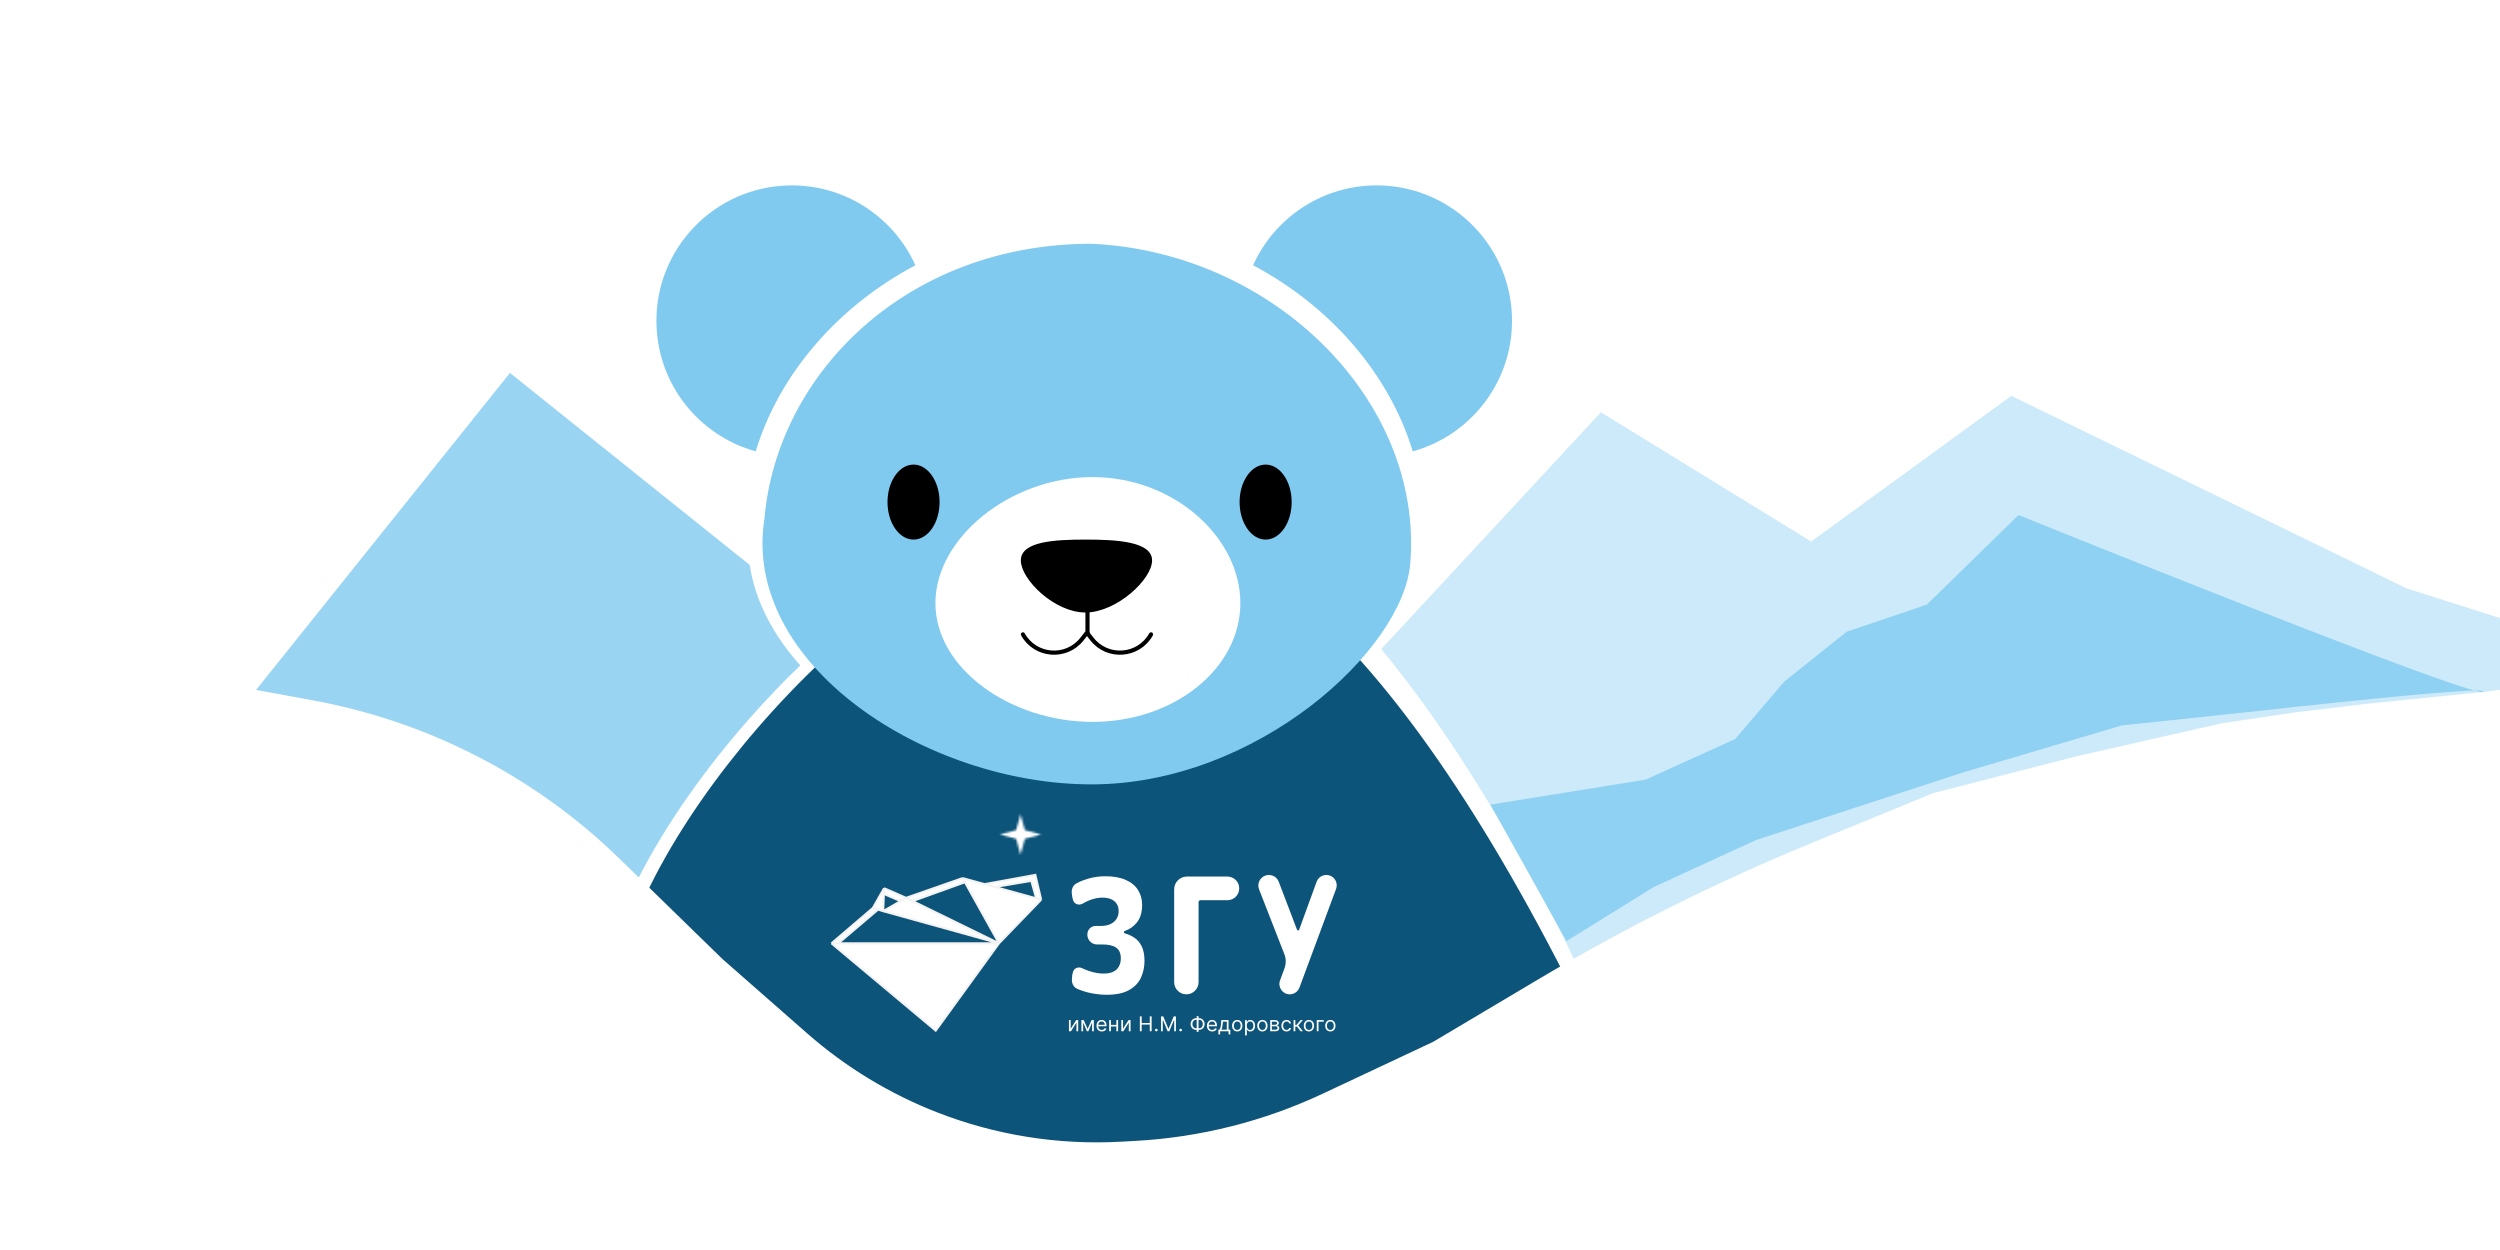 <svg width="1200" height="600" viewBox="0 0 1200 600" fill="none" xmlns="http://www.w3.org/2000/svg">
<rect x="0" y="0" width="1200" height="600" fill="#808080" stroke="none"/>
<g clip-path="url(#clip0_55_960)">
<rect width="1200" height="600" fill="white"/>
<path d="M1155.35 282.5L1344.35 342.5L907.258 818.203L723.031 652.022C773.613 608.595 798.314 541.709 747.458 444C717.048 385.573 688.887 342.781 663.001 311.551L768.428 197.9L869.349 259.937L965.412 190L1155.35 282.5Z" fill="#80CAF0" fill-opacity="0.4"/>
<path d="M359.862 271.171C362.537 288.745 371.297 305.094 384.136 319.394C339.029 362.891 302.23 417.596 291.37 460C288.86 468.71 286.728 477.157 284.952 485.348L111 346.035L244.773 179L359.862 271.171Z" fill="#80CAF0" fill-opacity="0.8"/>
<path d="M747.37 461C855.37 668.5 622.624 737 524.87 737C427.115 737 232.37 690 298.37 461C319.37 379 437.37 251 524.87 247C575.37 247 649.779 273.5 747.37 461Z" fill="#0D547A"/>
<path d="M676.929 270.5C673.497 312 603.182 376.5 523.929 376.5C444.676 376.5 355.929 319 366.929 249C372.929 179.5 434.929 117 523.929 117C611.429 121 683.38 192.5 676.929 270.5Z" fill="#80CAF0"/>
<path d="M595.368 289.5C595.368 320.98 563.581 346.5 524.368 346.5C485.156 346.5 449 320.98 449 289.5C449 258.02 485.156 229 524.368 229C563.581 229 595.368 258.02 595.368 289.5Z" fill="white"/>
<path d="M521 259.5C528.459 259.5 536.408 259.724 542.483 261.071C545.523 261.745 548.046 262.691 549.799 263.994C551.532 265.283 552.5 266.909 552.5 269C552.5 271.137 551.491 273.74 549.68 276.475C547.876 279.198 545.309 282.003 542.271 284.533C536.185 289.603 528.295 293.5 521 293.5C513.708 293.5 506.071 289.606 500.236 284.54C497.325 282.012 494.881 279.208 493.17 276.484C491.453 273.751 490.5 271.144 490.5 269C490.5 266.896 491.418 265.27 493.056 263.986C494.713 262.687 497.108 261.744 500.021 261.07C505.844 259.724 513.54 259.5 521 259.5Z" fill="#010000" stroke="#010000"/>
<path d="M607.5 223.5C610.742 223.5 613.729 225.392 615.928 228.558C618.125 231.721 619.5 236.119 619.5 241C619.5 245.881 618.125 250.279 615.928 253.442C613.729 256.608 610.742 258.5 607.5 258.5C604.258 258.5 601.271 256.608 599.072 253.442C596.875 250.279 595.5 245.881 595.5 241C595.5 236.119 596.875 231.721 599.072 228.558C601.271 225.392 604.258 223.5 607.5 223.5Z" fill="#010000" stroke="#010000"/>
<path d="M438.5 223.5C441.742 223.5 444.729 225.392 446.928 228.558C449.125 231.721 450.5 236.119 450.5 241C450.5 245.881 449.125 250.279 446.928 253.442C444.729 256.608 441.742 258.5 438.5 258.5C435.258 258.5 432.271 256.608 430.072 253.442C427.875 250.279 426.5 245.881 426.5 241C426.5 236.119 427.875 231.721 430.072 228.558C432.271 225.392 435.258 223.5 438.5 223.5Z" fill="#010000" stroke="#010000"/>
<path d="M522 294V304" stroke="#010000" stroke-width="2" stroke-linecap="round" stroke-linejoin="round"/>
<path d="M491 304.5V304.5C496.933 315.179 511.835 316.35 519.363 306.73L521.5 304" stroke="#010000" stroke-width="2" stroke-linecap="round" stroke-linejoin="round"/>
<path d="M552.5 304.5V304.5C546.567 315.179 531.665 316.35 524.137 306.73L522 304" stroke="#010000" stroke-width="2" stroke-linecap="round" stroke-linejoin="round"/>
<path d="M661.861 89C697.754 89.601 726.365 119.186 725.764 155.079C725.27 184.588 705.186 209.172 678.112 216.651C666.849 179.484 638.591 146.99 601.474 127.333C611.812 104.366 635.08 88.552 661.861 89Z" fill="#80CAF0"/>
<path d="M378.991 89C343.097 89.601 314.487 119.186 315.088 155.079C315.582 184.588 335.666 209.172 362.74 216.651C374.003 179.484 402.26 146.99 439.378 127.333C429.04 104.366 405.772 88.552 378.991 89Z" fill="#80CAF0"/>
<path d="M715.39 386.222L789.891 374.222L832.891 354.722L856.391 327.222L886.391 303.222L924.891 290.222L968.89 247.222C968.89 247.222 1187.39 335.582 1191.89 332.082C1196.39 328.582 1084.39 341.222 1084.39 341.222L1018.39 348.222L942.39 370.722L842.89 403.222L793.89 425.722L751.89 451.722L715.39 386.222Z" fill="#80CAF0" fill-opacity="0.8"/>
<path d="M150.415 336.217L-3.554 307.905C-3.662 307.885 -3.772 307.875 -3.882 307.875C-4.888 307.875 -5.703 308.69 -5.703 309.696L-5.62 604.134C-5.62 604.544 -5.288 604.877 -4.878 604.88L1207.39 605.223C1207.6 605.224 1207.76 605.059 1207.77 604.854L1208.2 331.286C1208.2 330.72 1207.7 330.28 1207.14 330.344L1198.85 331.284L1190.02 332.344L1137.01 337.703L1101.67 341.943L1066.34 347.183L997.184 362.913L928.032 380.643L869.54 404.643C824.164 423.26 780.22 445.191 738.063 470.257L687.915 500.075L634.995 524.932C606.711 538.218 576.131 545.927 544.929 547.637L537.892 548.023C507.887 549.668 477.877 544.872 449.879 533.958C427.031 525.052 405.914 512.224 387.48 496.052L346.929 460.476L297.362 412.182C277.469 392.801 254.844 376.439 230.206 363.62C205.12 350.567 178.227 341.331 150.415 336.217Z" fill="white"/>
<path d="M513.934 493.783L516.564 489.647H517.531V494.995H516.692V490.858L514.076 494.995H513.095V489.647H513.934V493.783Z" fill="white"/>
<path d="M522.054 493.88L523.959 489.647H524.756L522.395 494.995H521.713L519.395 489.647H520.177L522.054 493.88ZM519.907 489.647V494.995H519.068V489.647H519.907ZM524.201 494.995V489.647H525.04V494.995H524.201Z" fill="white"/>
<path d="M528.865 495.106C528.339 495.106 527.885 494.992 527.504 494.765C527.125 494.535 526.832 494.215 526.626 493.804C526.422 493.391 526.32 492.91 526.32 492.363C526.32 491.815 526.422 491.332 526.626 490.914C526.832 490.494 527.119 490.167 527.486 489.932C527.856 489.696 528.287 489.577 528.78 489.577C529.064 489.577 529.345 489.624 529.622 489.717C529.9 489.809 530.152 489.96 530.38 490.169C530.607 490.376 530.788 490.65 530.924 490.991C531.059 491.332 531.126 491.752 531.126 492.251V492.599H526.917V491.889H530.273C530.273 491.587 530.211 491.318 530.088 491.081C529.967 490.845 529.794 490.658 529.569 490.521C529.346 490.384 529.083 490.315 528.78 490.315C528.446 490.315 528.157 490.397 527.913 490.559C527.671 490.719 527.485 490.928 527.354 491.186C527.224 491.443 527.159 491.72 527.159 492.014V492.488C527.159 492.892 527.23 493.234 527.372 493.515C527.517 493.793 527.717 494.006 527.973 494.152C528.229 494.296 528.526 494.368 528.865 494.368C529.086 494.368 529.285 494.338 529.463 494.277C529.643 494.215 529.798 494.122 529.928 493.999C530.059 493.873 530.159 493.718 530.23 493.532L531.041 493.755C530.956 494.024 530.812 494.261 530.611 494.465C530.409 494.667 530.16 494.825 529.864 494.939C529.568 495.05 529.235 495.106 528.865 495.106Z" fill="white"/>
<path d="M536.057 491.945V492.711H533.042V491.945H536.057ZM533.241 489.647V494.995H532.402V489.647H533.241ZM536.697 489.647V494.995H535.858V489.647H536.697Z" fill="white"/>
<path d="M539.068 493.783L541.699 489.647H542.666V494.995H541.827V490.858L539.21 494.995H538.229V489.647H539.068V493.783Z" fill="white"/>
<path d="M547.131 494.995V487.864H548.013V491.04H551.895V487.864H552.777V494.995H551.895V491.805H548.013V494.995H547.131Z" fill="white"/>
<path d="M555.039 495.05C554.864 495.05 554.713 494.989 554.588 494.866C554.462 494.743 554.399 494.595 554.399 494.424C554.399 494.252 554.462 494.104 554.588 493.981C554.713 493.858 554.864 493.797 555.039 493.797C555.215 493.797 555.365 493.858 555.491 493.981C555.616 494.104 555.679 494.252 555.679 494.424C555.679 494.537 555.65 494.642 555.59 494.737C555.533 494.832 555.456 494.909 555.359 494.967C555.264 495.022 555.158 495.05 555.039 495.05Z" fill="white"/>
<path d="M557.298 487.864H558.351L560.825 493.783H560.91L563.385 487.864H564.437V494.995H563.612V489.577H563.541L561.266 494.995H560.469L558.194 489.577H558.123V494.995H557.298V487.864Z" fill="white"/>
<path d="M566.702 495.05C566.527 495.05 566.376 494.989 566.251 494.866C566.125 494.743 566.062 494.595 566.062 494.424C566.062 494.252 566.125 494.104 566.251 493.981C566.376 493.858 566.527 493.797 566.702 493.797C566.878 493.797 567.028 493.858 567.154 493.981C567.279 494.104 567.342 494.252 567.342 494.424C567.342 494.537 567.312 494.642 567.253 494.737C567.196 494.832 567.119 494.909 567.022 494.967C566.927 495.022 566.821 495.05 566.702 495.05Z" fill="white"/>
<path d="M574.279 488.714H575.431C575.972 488.714 576.452 488.832 576.871 489.069C577.291 489.306 577.62 489.635 577.859 490.058C578.099 490.48 578.218 490.97 578.218 491.527C578.218 492.084 578.099 492.575 577.859 493C577.62 493.424 577.291 493.756 576.871 493.995C576.452 494.234 575.972 494.354 575.431 494.354H574.279C573.739 494.354 573.259 494.236 572.84 493.999C572.42 493.762 572.091 493.432 571.851 493.01C571.612 492.588 571.492 492.098 571.492 491.541C571.492 490.984 571.612 490.493 571.851 490.068C572.091 489.643 572.42 489.312 572.84 489.072C573.259 488.833 573.739 488.714 574.279 488.714ZM574.279 489.48C573.867 489.48 573.519 489.565 573.234 489.734C572.952 489.903 572.738 490.142 572.591 490.451C572.446 490.76 572.374 491.123 572.374 491.541C572.374 491.954 572.446 492.314 572.591 492.62C572.738 492.927 572.952 493.164 573.234 493.334C573.519 493.503 573.867 493.588 574.279 493.588H575.431C575.844 493.588 576.191 493.503 576.473 493.334C576.757 493.164 576.972 492.925 577.116 492.617C577.263 492.308 577.337 491.945 577.337 491.527C577.337 491.114 577.263 490.754 577.116 490.448C576.972 490.141 576.757 489.903 576.473 489.734C576.191 489.565 575.844 489.48 575.431 489.48H574.279ZM575.303 487.739V495.287H574.422V487.739H575.303Z" fill="white"/>
<path d="M581.871 495.106C581.345 495.106 580.891 494.992 580.509 494.765C580.13 494.535 579.838 494.215 579.631 493.804C579.428 493.391 579.326 492.91 579.326 492.363C579.326 491.815 579.428 491.332 579.631 490.914C579.838 490.494 580.124 490.167 580.492 489.932C580.861 489.696 581.293 489.577 581.786 489.577C582.07 489.577 582.351 489.624 582.628 489.717C582.906 489.809 583.158 489.96 583.385 490.169C583.613 490.376 583.794 490.65 583.929 490.991C584.064 491.332 584.132 491.752 584.132 492.251V492.599H579.923V491.889H583.279C583.279 491.587 583.217 491.318 583.094 491.081C582.973 490.845 582.8 490.658 582.575 490.521C582.352 490.384 582.089 490.315 581.786 490.315C581.452 490.315 581.162 490.397 580.918 490.559C580.677 490.719 580.491 490.928 580.36 491.186C580.23 491.443 580.165 491.72 580.165 492.014V492.488C580.165 492.892 580.236 493.234 580.378 493.515C580.523 493.793 580.723 494.006 580.979 494.152C581.235 494.296 581.532 494.368 581.871 494.368C582.091 494.368 582.291 494.338 582.468 494.277C582.648 494.215 582.804 494.122 582.934 493.999C583.064 493.873 583.165 493.718 583.236 493.532L584.047 493.755C583.961 494.024 583.818 494.261 583.617 494.465C583.415 494.667 583.166 494.825 582.87 494.939C582.574 495.05 582.241 495.106 581.871 495.106Z" fill="white"/>
<path d="M584.825 496.526V494.229H585.28C585.392 494.115 585.488 493.992 585.568 493.86C585.649 493.727 585.719 493.571 585.778 493.39C585.84 493.206 585.892 492.983 585.934 492.721C585.977 492.457 586.015 492.137 586.048 491.764L586.233 489.647H589.703V494.229H590.542V496.526H589.703V494.995H585.664V496.526H584.825ZM586.233 494.229H588.864V490.413H587.015L586.873 491.764C586.814 492.323 586.74 492.812 586.652 493.229C586.565 493.647 586.425 493.98 586.233 494.229Z" fill="white"/>
<path d="M593.873 495.106C593.38 495.106 592.948 494.991 592.576 494.761C592.206 494.532 591.917 494.21 591.708 493.797C591.502 493.384 591.399 492.901 591.399 492.349C591.399 491.792 591.502 491.305 591.708 490.89C591.917 490.474 592.206 490.152 592.576 489.922C592.948 489.692 593.38 489.577 593.873 489.577C594.366 489.577 594.798 489.692 595.167 489.922C595.539 490.152 595.829 490.474 596.035 490.89C596.243 491.305 596.348 491.792 596.348 492.349C596.348 492.901 596.243 493.384 596.035 493.797C595.829 494.21 595.539 494.532 595.167 494.761C594.798 494.991 594.366 495.106 593.873 495.106ZM593.873 494.368C594.248 494.368 594.556 494.274 594.798 494.086C595.039 493.898 595.218 493.651 595.334 493.344C595.451 493.038 595.509 492.706 595.509 492.349C595.509 491.991 595.451 491.658 595.334 491.349C595.218 491.041 595.039 490.791 594.798 490.601C594.556 490.411 594.248 490.315 593.873 490.315C593.499 490.315 593.191 490.411 592.949 490.601C592.707 490.791 592.528 491.041 592.412 491.349C592.296 491.658 592.238 491.991 592.238 492.349C592.238 492.706 592.296 493.038 592.412 493.344C592.528 493.651 592.707 493.898 592.949 494.086C593.191 494.274 593.499 494.368 593.873 494.368Z" fill="white"/>
<path d="M597.628 497V489.647H598.439V490.496H598.538C598.6 490.404 598.685 490.285 598.794 490.141C598.906 489.995 599.064 489.865 599.271 489.751C599.479 489.635 599.761 489.577 600.117 489.577C600.576 489.577 600.982 489.69 601.332 489.915C601.683 490.14 601.957 490.459 602.154 490.872C602.35 491.286 602.449 491.773 602.449 492.335C602.449 492.901 602.35 493.392 602.154 493.807C601.957 494.22 601.684 494.541 601.336 494.768C600.988 494.993 600.586 495.106 600.131 495.106C599.78 495.106 599.499 495.049 599.288 494.935C599.077 494.819 598.915 494.688 598.801 494.542C598.688 494.393 598.6 494.27 598.538 494.173H598.467V497H597.628ZM598.453 492.321C598.453 492.725 598.513 493.081 598.634 493.39C598.755 493.696 598.932 493.936 599.164 494.11C599.396 494.282 599.681 494.368 600.017 494.368C600.368 494.368 600.661 494.277 600.895 494.096C601.132 493.913 601.31 493.667 601.428 493.358C601.549 493.047 601.61 492.701 601.61 492.321C601.61 491.945 601.551 491.606 601.432 491.304C601.316 491 601.139 490.76 600.902 490.583C600.668 490.405 600.373 490.315 600.017 490.315C599.676 490.315 599.389 490.4 599.157 490.57C598.925 490.737 598.749 490.971 598.631 491.273C598.512 491.572 598.453 491.922 598.453 492.321Z" fill="white"/>
<path d="M605.947 495.106C605.454 495.106 605.021 494.991 604.649 494.761C604.28 494.532 603.99 494.21 603.782 493.797C603.576 493.384 603.473 492.901 603.473 492.349C603.473 491.792 603.576 491.305 603.782 490.89C603.99 490.474 604.28 490.152 604.649 489.922C605.021 489.692 605.454 489.577 605.947 489.577C606.44 489.577 606.871 489.692 607.241 489.922C607.613 490.152 607.902 490.474 608.108 490.89C608.317 491.305 608.421 491.792 608.421 492.349C608.421 492.901 608.317 493.384 608.108 493.797C607.902 494.21 607.613 494.532 607.241 494.761C606.871 494.991 606.44 495.106 605.947 495.106ZM605.947 494.368C606.321 494.368 606.629 494.274 606.871 494.086C607.113 493.898 607.292 493.651 607.408 493.344C607.524 493.038 607.582 492.706 607.582 492.349C607.582 491.991 607.524 491.658 607.408 491.349C607.292 491.041 607.113 490.791 606.871 490.601C606.629 490.411 606.321 490.315 605.947 490.315C605.572 490.315 605.264 490.411 605.022 490.601C604.781 490.791 604.602 491.041 604.486 491.349C604.37 491.658 604.312 491.991 604.312 492.349C604.312 492.706 604.37 493.038 604.486 493.344C604.602 493.651 604.781 493.898 605.022 494.086C605.264 494.274 605.572 494.368 605.947 494.368Z" fill="white"/>
<path d="M609.702 494.995V489.647H611.934C612.522 489.647 612.989 489.777 613.335 490.037C613.681 490.297 613.854 490.64 613.854 491.067C613.854 491.392 613.755 491.644 613.559 491.823C613.362 491.999 613.11 492.119 612.802 492.181C613.003 492.209 613.199 492.279 613.388 492.39C613.58 492.502 613.739 492.655 613.864 492.85C613.99 493.043 614.053 493.279 614.053 493.56C614.053 493.834 613.982 494.079 613.84 494.295C613.697 494.511 613.494 494.681 613.228 494.807C612.963 494.932 612.645 494.995 612.275 494.995H609.702ZM610.498 494.243H612.275C612.565 494.243 612.791 494.175 612.954 494.041C613.118 493.906 613.2 493.723 613.2 493.491C613.2 493.214 613.118 492.997 612.954 492.839C612.791 492.679 612.565 492.599 612.275 492.599H610.498V494.243ZM610.498 491.889H611.934C612.159 491.889 612.352 491.859 612.514 491.798C612.675 491.736 612.798 491.648 612.883 491.534C612.971 491.418 613.015 491.281 613.015 491.123C613.015 490.898 612.919 490.722 612.727 490.594C612.535 490.464 612.271 490.399 611.934 490.399H610.498V491.889Z" fill="white"/>
<path d="M617.541 495.106C617.029 495.106 616.588 494.988 616.219 494.751C615.849 494.514 615.565 494.188 615.366 493.773C615.166 493.357 615.067 492.882 615.067 492.349C615.067 491.805 615.169 491.326 615.373 490.911C615.579 490.493 615.866 490.167 616.233 489.932C616.603 489.696 617.034 489.577 617.527 489.577C617.911 489.577 618.257 489.647 618.565 489.786C618.873 489.925 619.125 490.12 619.322 490.371C619.519 490.622 619.641 490.914 619.688 491.248H618.849C618.785 491.005 618.643 490.789 618.423 490.601C618.205 490.411 617.911 490.315 617.541 490.315C617.214 490.315 616.927 490.399 616.681 490.566C616.437 490.731 616.246 490.964 616.109 491.266C615.973 491.565 615.906 491.917 615.906 492.321C615.906 492.734 615.972 493.094 616.105 493.4C616.24 493.706 616.43 493.944 616.674 494.114C616.92 494.283 617.209 494.368 617.541 494.368C617.759 494.368 617.957 494.331 618.135 494.256C618.313 494.182 618.463 494.075 618.586 493.936C618.71 493.797 618.797 493.63 618.849 493.435H619.688C619.641 493.75 619.524 494.035 619.336 494.288C619.152 494.538 618.906 494.738 618.601 494.887C618.297 495.033 617.944 495.106 617.541 495.106Z" fill="white"/>
<path d="M620.915 494.995V489.647H621.754V491.973H622.308L624.271 489.647H625.351L623.147 492.223L625.38 494.995H624.299L622.507 492.739H621.754V494.995H620.915Z" fill="white"/>
<path d="M628.285 495.106C627.792 495.106 627.36 494.991 626.988 494.761C626.618 494.532 626.329 494.21 626.12 493.797C625.914 493.384 625.811 492.901 625.811 492.349C625.811 491.792 625.914 491.305 626.12 490.89C626.329 490.474 626.618 490.152 626.988 489.922C627.36 489.692 627.792 489.577 628.285 489.577C628.778 489.577 629.209 489.692 629.579 489.922C629.951 490.152 630.24 490.474 630.446 490.89C630.655 491.305 630.759 491.792 630.759 492.349C630.759 492.901 630.655 493.384 630.446 493.797C630.24 494.21 629.951 494.532 629.579 494.761C629.209 494.991 628.778 495.106 628.285 495.106ZM628.285 494.368C628.66 494.368 628.968 494.274 629.209 494.086C629.451 493.898 629.63 493.651 629.746 493.344C629.862 493.038 629.92 492.706 629.92 492.349C629.92 491.991 629.862 491.658 629.746 491.349C629.63 491.041 629.451 490.791 629.209 490.601C628.968 490.411 628.66 490.315 628.285 490.315C627.911 490.315 627.603 490.411 627.361 490.601C627.119 490.791 626.94 491.041 626.824 491.349C626.708 491.658 626.65 491.991 626.65 492.349C626.65 492.706 626.708 493.038 626.824 493.344C626.94 493.651 627.119 493.898 627.361 494.086C627.603 494.274 627.911 494.368 628.285 494.368Z" fill="white"/>
<path d="M635.41 489.647V490.413H632.879V494.995H632.04V489.647H635.41Z" fill="white"/>
<path d="M638.569 495.106C638.077 495.106 637.644 494.991 637.272 494.761C636.902 494.532 636.613 494.21 636.405 493.797C636.198 493.384 636.095 492.901 636.095 492.349C636.095 491.792 636.198 491.305 636.405 490.89C636.613 490.474 636.902 490.152 637.272 489.922C637.644 489.692 638.077 489.577 638.569 489.577C639.062 489.577 639.494 489.692 639.863 489.922C640.236 490.152 640.525 490.474 640.731 490.89C640.939 491.305 641.044 491.792 641.044 492.349C641.044 492.901 640.939 493.384 640.731 493.797C640.525 494.21 640.236 494.532 639.863 494.761C639.494 494.991 639.062 495.106 638.569 495.106ZM638.569 494.368C638.944 494.368 639.252 494.274 639.494 494.086C639.735 493.898 639.914 493.651 640.031 493.344C640.147 493.038 640.205 492.706 640.205 492.349C640.205 491.991 640.147 491.658 640.031 491.349C639.914 491.041 639.735 490.791 639.494 490.601C639.252 490.411 638.944 490.315 638.569 490.315C638.195 490.315 637.887 490.411 637.645 490.601C637.403 490.791 637.225 491.041 637.108 491.349C636.992 491.658 636.934 491.991 636.934 492.349C636.934 492.706 636.992 493.038 637.108 493.344C637.225 493.651 637.403 493.898 637.645 494.086C637.887 494.274 638.195 494.368 638.569 494.368Z" fill="white"/>
<mask id="path-17-inside-1_55_960" fill="white">
<path d="M489.849 390.843L491.951 398.487L499.758 400.545L491.951 402.603L489.849 410.247L487.747 402.603L479.941 400.545L487.747 398.487L489.849 390.843Z"/>
</mask>
<path d="M489.849 390.843L493.706 389.782L489.849 375.756L485.992 389.782L489.849 390.843ZM491.951 398.487L488.094 399.547L488.705 401.767L490.931 402.355L491.951 398.487ZM499.758 400.545L500.777 404.413L515.448 400.545L500.777 396.677L499.758 400.545ZM491.951 402.603L490.931 398.735L488.705 399.322L488.094 401.542L491.951 402.603ZM489.849 410.247L485.992 411.308L489.849 425.334L493.706 411.308L489.849 410.247ZM487.747 402.603L491.604 401.542L490.994 399.322L488.767 398.735L487.747 402.603ZM479.941 400.545L478.921 396.677L464.25 400.545L478.921 404.413L479.941 400.545ZM487.747 398.487L488.767 402.355L490.994 401.767L491.604 399.547L487.747 398.487ZM485.467 391.693C484.881 393.823 486.133 396.025 488.263 396.611C490.393 397.196 492.595 395.944 493.181 393.814L485.467 391.693ZM492.13 397.636C492.715 395.506 491.463 393.305 489.333 392.719C487.203 392.133 485.002 393.385 484.416 395.515L492.13 397.636ZM484.776 395.133C482.64 395.697 481.365 397.885 481.928 400.021C482.491 402.157 484.679 403.432 486.815 402.869L484.776 395.133ZM482.912 403.898C485.048 403.335 486.323 401.147 485.76 399.011C485.197 396.874 483.009 395.599 480.873 396.162L482.912 403.898ZM480.873 404.927C483.009 405.49 485.197 404.215 485.76 402.079C486.323 399.943 485.048 397.755 482.912 397.192L480.873 404.927ZM486.815 398.221C484.679 397.657 482.491 398.933 481.928 401.069C481.365 403.205 482.64 405.393 484.776 405.956L486.815 398.221ZM484.416 405.575C485.002 407.705 487.203 408.957 489.333 408.371C491.463 407.785 492.715 405.584 492.13 403.453L484.416 405.575ZM493.181 407.275C492.595 405.145 490.393 403.893 488.263 404.479C486.133 405.065 484.881 407.266 485.467 409.397L493.181 407.275ZM494.232 409.397C494.817 407.266 493.565 405.065 491.435 404.479C489.305 403.893 487.104 405.145 486.518 407.275L494.232 409.397ZM487.569 403.453C486.983 405.584 488.235 407.785 490.365 408.371C492.495 408.957 494.697 407.705 495.282 405.575L487.569 403.453ZM494.922 405.956C497.059 405.393 498.334 403.205 497.771 401.069C497.207 398.933 495.019 397.657 492.883 398.221L494.922 405.956ZM496.786 397.192C494.65 397.755 493.375 399.943 493.938 402.079C494.501 404.215 496.69 405.49 498.826 404.927L496.786 397.192ZM498.826 396.162C496.69 395.599 494.501 396.874 493.938 399.011C493.375 401.147 494.65 403.335 496.786 403.898L498.826 396.162ZM492.883 402.869C495.019 403.432 497.207 402.157 497.771 400.021C498.334 397.885 497.059 395.697 494.922 395.133L492.883 402.869ZM495.282 395.515C494.697 393.385 492.495 392.133 490.365 392.719C488.235 393.305 486.983 395.506 487.569 397.636L495.282 395.515ZM486.518 393.814C487.104 395.944 489.305 397.196 491.435 396.611C493.565 396.025 494.817 393.823 494.232 391.693L486.518 393.814ZM489.849 390.843L485.992 389.782L485.467 391.693L489.324 392.754L493.181 393.814L493.706 391.903L489.849 390.843ZM488.273 396.576L484.416 395.515L483.89 397.426L487.747 398.487L491.604 399.547L492.13 397.636L488.273 396.576ZM487.747 398.487L486.728 394.619L484.776 395.133L485.796 399.001L486.815 402.869L488.767 402.355L487.747 398.487ZM481.892 400.03L480.873 396.162L478.921 396.677L479.941 400.545L480.96 404.413L482.912 403.898L481.892 400.03ZM479.941 400.545L478.921 404.413L480.873 404.927L481.892 401.059L482.912 397.192L480.96 396.677L479.941 400.545ZM485.796 402.088L484.776 405.956L486.728 406.471L487.747 402.603L488.767 398.735L486.815 398.221L485.796 402.088ZM487.747 402.603L483.89 403.663L484.416 405.575L488.273 404.514L492.13 403.453L491.604 401.542L487.747 402.603ZM489.324 408.336L485.467 409.397L485.992 411.308L489.849 410.247L493.706 409.186L493.181 407.275L489.324 408.336ZM489.849 410.247L493.706 411.308L494.232 409.397L490.375 408.336L486.518 407.275L485.992 409.186L489.849 410.247ZM491.426 404.514L495.282 405.575L495.808 403.663L491.951 402.603L488.094 401.542L487.569 403.453L491.426 404.514ZM491.951 402.603L492.971 406.471L494.922 405.956L493.903 402.088L492.883 398.221L490.931 398.735L491.951 402.603ZM497.806 401.059L498.826 404.927L500.777 404.413L499.758 400.545L498.738 396.677L496.786 397.192L497.806 401.059ZM499.758 400.545L500.777 396.677L498.826 396.162L497.806 400.03L496.786 403.898L498.738 404.413L499.758 400.545ZM493.903 399.001L494.922 395.133L492.971 394.619L491.951 398.487L490.931 402.355L492.883 402.869L493.903 399.001ZM491.951 398.487L495.808 397.426L495.282 395.515L491.426 396.576L487.569 397.636L488.094 399.547L491.951 398.487ZM490.375 392.754L494.232 391.693L493.706 389.782L489.849 390.843L485.992 391.903L486.518 393.814L490.375 392.754ZM489.849 390.843L497.563 388.722L489.849 360.669L482.135 388.722L489.849 390.843ZM491.951 398.487L484.237 400.608L485.458 405.048L489.912 406.222L491.951 398.487ZM499.758 400.545L501.797 408.28L531.139 400.545L501.797 392.809L499.758 400.545ZM491.951 402.603L489.912 394.867L485.458 396.041L484.237 400.482L491.951 402.603ZM489.849 410.247L482.135 412.368L489.849 440.42L497.563 412.368L489.849 410.247ZM487.747 402.603L495.461 400.482L494.24 396.041L489.787 394.867L487.747 402.603ZM479.941 400.545L477.901 392.809L448.56 400.545L477.901 408.28L479.941 400.545ZM487.747 398.487L489.787 406.222L494.24 405.048L495.461 400.608L487.747 398.487ZM481.61 390.633C480.439 394.893 482.942 399.296 487.203 400.467C491.463 401.639 495.866 399.135 497.037 394.875L481.61 390.633ZM495.986 398.697C497.158 394.437 494.654 390.033 490.394 388.862C486.134 387.691 481.73 390.194 480.559 394.455L495.986 398.697ZM483.756 391.266C479.484 392.392 476.934 396.768 478.06 401.041C479.186 405.313 483.563 407.863 487.835 406.737L483.756 391.266ZM483.932 407.766C488.204 406.64 490.754 402.263 489.628 397.991C488.502 393.719 484.125 391.168 479.853 392.295L483.932 407.766ZM479.853 408.795C484.125 409.921 488.502 407.371 489.628 403.099C490.754 398.827 488.204 394.45 483.932 393.324L479.853 408.795ZM487.835 394.353C483.563 393.226 479.186 395.777 478.06 400.049C476.934 404.321 479.484 408.698 483.756 409.824L487.835 394.353ZM480.559 406.635C481.73 410.895 486.134 413.399 490.394 412.228C494.654 411.056 497.158 406.653 495.986 402.393L480.559 406.635ZM497.037 406.215C495.866 401.955 491.463 399.451 487.203 400.622C482.942 401.794 480.439 406.197 481.61 410.457L497.037 406.215ZM498.088 410.457C499.26 406.197 496.756 401.794 492.496 400.622C488.236 399.451 483.832 401.955 482.661 406.215L498.088 410.457ZM483.712 402.393C482.54 406.653 485.044 411.056 489.305 412.228C493.565 413.399 497.968 410.895 499.139 406.635L483.712 402.393ZM495.942 409.824C500.214 408.698 502.765 404.321 501.638 400.049C500.512 395.777 496.136 393.226 491.863 394.353L495.942 409.824ZM495.767 393.324C491.494 394.45 488.944 398.827 490.07 403.099C491.197 407.371 495.573 409.921 499.845 408.795L495.767 393.324ZM499.845 392.295C495.573 391.168 491.197 393.719 490.07 397.991C488.944 402.263 491.494 406.64 495.767 407.766L499.845 392.295ZM491.863 406.737C496.136 407.863 500.512 405.313 501.638 401.041C502.765 396.768 500.214 392.392 495.942 391.266L491.863 406.737ZM499.139 394.455C497.968 390.194 493.565 387.691 489.305 388.862C485.044 390.033 482.54 394.437 483.712 398.697L499.139 394.455ZM482.661 394.875C483.832 399.135 488.236 401.639 492.496 400.467C496.756 399.296 499.26 394.893 498.088 390.633L482.661 394.875ZM489.849 390.843L482.135 388.722L481.61 390.633L489.324 392.754L497.037 394.875L497.563 392.964L489.849 390.843ZM488.273 396.576L480.559 394.455L480.034 396.366L487.747 398.487L495.461 400.608L495.986 398.697L488.273 396.576ZM487.747 398.487L485.708 390.751L483.756 391.266L485.796 399.001L487.835 406.737L489.787 406.222L487.747 398.487ZM481.892 400.03L479.853 392.295L477.901 392.809L479.941 400.545L481.98 408.28L483.932 407.766L481.892 400.03ZM479.941 400.545L477.901 408.28L479.853 408.795L481.892 401.059L483.932 393.324L481.98 392.809L479.941 400.545ZM485.796 402.088L483.756 409.824L485.708 410.339L487.747 402.603L489.787 394.867L487.835 394.353L485.796 402.088ZM487.747 402.603L480.034 404.724L480.559 406.635L488.273 404.514L495.986 402.393L495.461 400.482L487.747 402.603ZM489.324 408.336L481.61 410.457L482.135 412.368L489.849 410.247L497.563 408.126L497.037 406.215L489.324 408.336ZM489.849 410.247L497.563 412.368L498.088 410.457L490.375 408.336L482.661 406.215L482.135 408.126L489.849 410.247ZM491.426 404.514L499.139 406.635L499.665 404.724L491.951 402.603L484.237 400.482L483.712 402.393L491.426 404.514ZM491.951 402.603L493.991 410.339L495.942 409.824L493.903 402.088L491.863 394.353L489.912 394.867L491.951 402.603ZM497.806 401.059L499.845 408.795L501.797 408.28L499.758 400.545L497.718 392.809L495.767 393.324L497.806 401.059ZM499.758 400.545L501.797 392.809L499.845 392.295L497.806 400.03L495.767 407.766L497.718 408.28L499.758 400.545ZM493.903 399.001L495.942 391.266L493.991 390.751L491.951 398.487L489.912 406.222L491.863 406.737L493.903 399.001ZM491.951 398.487L499.665 396.366L499.139 394.455L491.426 396.576L483.712 398.697L484.237 400.608L491.951 398.487ZM490.375 392.754L498.088 390.633L497.563 388.722L489.849 390.843L482.135 392.964L482.661 394.875L490.375 392.754Z" fill="white" mask="url(#path-17-inside-1_55_960)"/>
<mask id="path-19-inside-2_55_960" fill="white">
<path d="M489.708 396.387L491.419 399.663L497.776 400.545L491.419 401.427L489.708 404.703L487.996 401.427L481.639 400.545L487.996 399.663L489.708 396.387Z"/>
</mask>
<path d="M489.708 396.387L493.253 394.534L489.708 387.748L486.162 394.534L489.708 396.387ZM491.419 399.663L487.874 401.515L488.828 403.341L490.869 403.625L491.419 399.663ZM497.776 400.545L498.326 404.507V396.583L497.776 400.545ZM491.419 401.427L490.869 397.465L488.828 397.748L487.874 399.574L491.419 401.427ZM489.708 404.703L486.162 406.555L489.708 413.341L493.253 406.555L489.708 404.703ZM487.996 401.427L491.541 399.574L490.587 397.748L488.546 397.465L487.996 401.427ZM481.639 400.545L481.089 396.583L481.089 404.507L481.639 400.545ZM487.996 399.663L488.546 403.625L490.587 403.341L491.541 401.515L487.996 399.663ZM485.734 395.353C484.711 397.311 485.469 399.728 487.427 400.751C489.385 401.774 491.802 401.016 492.825 399.058L485.734 395.353ZM491.969 400.696C492.992 398.738 492.234 396.321 490.276 395.298C488.318 394.275 485.902 395.033 484.879 396.991L491.969 400.696ZM485.857 395.921C483.669 396.225 482.141 398.245 482.445 400.433C482.748 402.621 484.768 404.149 486.957 403.845L485.857 395.921ZM483.778 404.286C485.966 403.983 487.494 401.963 487.19 399.774C486.887 397.586 484.867 396.058 482.679 396.362L483.778 404.286ZM482.679 404.727C484.867 405.031 486.887 403.503 487.19 401.315C487.494 399.127 485.966 397.107 483.778 396.803L482.679 404.727ZM486.957 397.244C484.768 396.941 482.748 398.468 482.445 400.656C482.141 402.845 483.669 404.865 485.857 405.168L486.957 397.244ZM484.879 404.098C485.902 406.056 488.318 406.814 490.276 405.791C492.234 404.768 492.992 402.352 491.969 400.393L484.879 404.098ZM492.825 402.031C491.802 400.073 489.385 399.315 487.427 400.338C485.469 401.361 484.711 403.778 485.734 405.736L492.825 402.031ZM493.681 405.736C494.704 403.778 493.946 401.361 491.988 400.338C490.03 399.315 487.613 400.073 486.59 402.031L493.681 405.736ZM487.446 400.393C486.423 402.352 487.181 404.768 489.139 405.791C491.097 406.814 493.514 406.056 494.536 404.098L487.446 400.393ZM493.558 405.168C495.746 404.865 497.274 402.845 496.97 400.656C496.667 398.468 494.647 396.941 492.459 397.244L493.558 405.168ZM495.637 396.803C493.449 397.107 491.921 399.127 492.225 401.315C492.528 403.503 494.548 405.031 496.736 404.727L495.637 396.803ZM496.736 396.362C494.548 396.058 492.528 397.586 492.225 399.774C491.921 401.963 493.449 403.983 495.637 404.286L496.736 396.362ZM492.459 403.845C494.647 404.149 496.667 402.621 496.97 400.433C497.274 398.245 495.746 396.225 493.558 395.921L492.459 403.845ZM494.536 396.991C493.514 395.033 491.097 394.275 489.139 395.298C487.181 396.321 486.423 398.738 487.446 400.696L494.536 396.991ZM486.59 399.058C487.613 401.016 490.03 401.774 491.988 400.751C493.946 399.728 494.704 397.311 493.681 395.353L486.59 399.058ZM489.708 396.387L486.162 394.534L485.734 395.353L489.28 397.206L492.825 399.058L493.253 398.239L489.708 396.387ZM488.424 398.844L484.879 396.991L484.451 397.81L487.996 399.663L491.541 401.515L491.969 400.696L488.424 398.844ZM487.996 399.663L487.446 395.701L485.857 395.921L486.407 399.883L486.957 403.845L488.546 403.625L487.996 399.663ZM483.228 400.324L482.679 396.362L481.089 396.583L481.639 400.545L482.189 404.507L483.778 404.286L483.228 400.324ZM481.639 400.545L481.089 404.507L482.679 404.727L483.228 400.765L483.778 396.803L482.189 396.583L481.639 400.545ZM486.407 401.206L485.857 405.168L487.446 405.389L487.996 401.427L488.546 397.465L486.957 397.244L486.407 401.206ZM487.996 401.427L484.451 403.279L484.879 404.098L488.424 402.246L491.969 400.393L491.541 399.574L487.996 401.427ZM489.28 403.884L485.734 405.736L486.162 406.555L489.708 404.703L493.253 402.85L492.825 402.031L489.28 403.884ZM489.708 404.703L493.253 406.555L493.681 405.736L490.135 403.884L486.59 402.031L486.162 402.85L489.708 404.703ZM490.991 402.246L494.536 404.098L494.964 403.279L491.419 401.427L487.874 399.574L487.446 400.393L490.991 402.246ZM491.419 401.427L491.969 405.389L493.558 405.168L493.008 401.206L492.459 397.244L490.869 397.465L491.419 401.427ZM496.187 400.765L496.736 404.727L498.326 404.507L497.776 400.545L497.226 396.583L495.637 396.803L496.187 400.765ZM497.776 400.545L498.326 396.583L496.736 396.362L496.187 400.324L495.637 404.286L497.226 404.507L497.776 400.545ZM493.008 399.883L493.558 395.921L491.969 395.701L491.419 399.663L490.869 403.625L492.459 403.845L493.008 399.883ZM491.419 399.663L494.964 397.81L494.536 396.991L490.991 398.844L487.446 400.696L487.874 401.515L491.419 399.663ZM490.135 397.206L493.681 395.353L493.253 394.534L489.708 396.387L486.162 398.239L486.59 399.058L490.135 397.206ZM489.708 396.387L496.798 392.682L489.708 379.11L482.617 392.682L489.708 396.387ZM491.419 399.663L484.328 403.367L486.237 407.02L490.32 407.587L491.419 399.663ZM497.776 400.545L498.875 408.469L498.875 392.621L497.776 400.545ZM491.419 401.427L490.32 393.503L486.237 394.069L484.328 397.722L491.419 401.427ZM489.708 404.703L482.617 408.407L489.708 421.979L496.798 408.407L489.708 404.703ZM487.996 401.427L495.087 397.722L493.178 394.069L489.095 393.503L487.996 401.427ZM481.639 400.545L480.54 392.621L480.54 408.469L481.639 400.545ZM487.996 399.663L489.095 407.587L493.178 407.02L495.087 403.367L487.996 399.663ZM482.189 393.501C480.143 397.417 481.659 402.25 485.575 404.296C489.491 406.342 494.324 404.826 496.37 400.91L482.189 393.501ZM495.514 402.548C497.56 398.632 496.044 393.799 492.128 391.753C488.212 389.707 483.379 391.223 481.333 395.139L495.514 402.548ZM485.307 391.959C480.931 392.566 477.875 396.606 478.483 400.983C479.09 405.359 483.13 408.414 487.506 407.807L485.307 391.959ZM484.328 408.248C488.704 407.641 491.76 403.601 491.152 399.225C490.545 394.848 486.505 391.793 482.129 392.4L484.328 408.248ZM482.129 408.689C486.505 409.297 490.545 406.241 491.152 401.865C491.76 397.488 488.704 393.448 484.328 392.841L482.129 408.689ZM487.506 393.282C483.13 392.675 479.09 395.73 478.483 400.107C477.875 404.483 480.931 408.523 485.307 409.13L487.506 393.282ZM481.333 405.95C483.379 409.866 488.212 411.382 492.128 409.336C496.044 407.29 497.56 402.457 495.514 398.541L481.333 405.95ZM496.37 400.179C494.324 396.263 489.491 394.747 485.575 396.793C481.659 398.839 480.143 403.672 482.189 407.588L496.37 400.179ZM497.226 407.588C499.272 403.672 497.756 398.839 493.84 396.793C489.924 394.747 485.091 396.263 483.045 400.179L497.226 407.588ZM483.901 398.541C481.855 402.457 483.371 407.29 487.287 409.336C491.203 411.382 496.036 409.866 498.082 405.95L483.901 398.541ZM494.108 409.13C498.484 408.523 501.54 404.483 500.932 400.107C500.325 395.73 496.285 392.675 491.909 393.282L494.108 409.13ZM495.087 392.841C490.711 393.448 487.655 397.488 488.263 401.865C488.87 406.241 492.91 409.297 497.286 408.689L495.087 392.841ZM497.286 392.4C492.91 391.793 488.87 394.848 488.263 399.225C487.655 403.601 490.711 407.641 495.087 408.248L497.286 392.4ZM491.909 407.807C496.285 408.414 500.325 405.359 500.932 400.983C501.54 396.606 498.484 392.566 494.108 391.959L491.909 407.807ZM498.082 395.139C496.036 391.223 491.203 389.707 487.287 391.753C483.371 393.799 481.855 398.632 483.901 402.548L498.082 395.139ZM483.045 400.91C485.091 404.826 489.924 406.342 493.84 404.296C497.756 402.25 499.272 397.417 497.226 393.501L483.045 400.91ZM489.708 396.387L482.617 392.682L482.189 393.501L489.28 397.206L496.37 400.91L496.798 400.091L489.708 396.387ZM488.424 398.844L481.333 395.139L480.905 395.958L487.996 399.663L495.087 403.367L495.514 402.548L488.424 398.844ZM487.996 399.663L486.896 391.739L485.307 391.959L486.407 399.883L487.506 407.807L489.095 407.587L487.996 399.663ZM483.228 400.324L482.129 392.4L480.54 392.621L481.639 400.545L482.739 408.469L484.328 408.248L483.228 400.324ZM481.639 400.545L480.54 408.469L482.129 408.689L483.228 400.765L484.328 392.841L482.739 392.621L481.639 400.545ZM486.407 401.206L485.307 409.13L486.896 409.351L487.996 401.427L489.095 393.503L487.506 393.282L486.407 401.206ZM487.996 401.427L480.905 405.131L481.333 405.95L488.424 402.246L495.514 398.541L495.087 397.722L487.996 401.427ZM489.28 403.884L482.189 407.588L482.617 408.407L489.708 404.703L496.798 400.998L496.37 400.179L489.28 403.884ZM489.708 404.703L496.798 408.407L497.226 407.588L490.135 403.884L483.045 400.179L482.617 400.998L489.708 404.703ZM490.991 402.246L498.082 405.95L498.51 405.131L491.419 401.427L484.328 397.722L483.901 398.541L490.991 402.246ZM491.419 401.427L492.519 409.351L494.108 409.13L493.008 401.206L491.909 393.282L490.32 393.503L491.419 401.427ZM496.187 400.765L497.286 408.689L498.875 408.469L497.776 400.545L496.676 392.621L495.087 392.841L496.187 400.765ZM497.776 400.545L498.875 392.621L497.286 392.4L496.187 400.324L495.087 408.248L496.676 408.469L497.776 400.545ZM493.008 399.883L494.108 391.959L492.519 391.739L491.419 399.663L490.32 407.587L491.909 407.807L493.008 399.883ZM491.419 399.663L498.51 395.958L498.082 395.139L490.991 398.844L483.901 402.548L484.328 403.367L491.419 399.663ZM490.135 397.206L497.226 393.501L496.798 392.682L489.708 396.387L482.617 400.091L483.045 400.91L490.135 397.206Z" fill="white" mask="url(#path-19-inside-2_55_960)"/>
<path fill-rule="evenodd" clip-rule="evenodd" d="M399.111 452.802L402.395 452.802L479.51 452.802L449.138 494.697L399.111 452.802Z" fill="white"/>
<path fill-rule="evenodd" clip-rule="evenodd" d="M402.395 452.802L399.111 452.802L418.982 435.824L421.459 436.596L402.395 452.802Z" fill="white"/>
<path fill-rule="evenodd" clip-rule="evenodd" d="M421.459 436.596L418.982 435.824L424.366 426.343L424.26 429.074L423.936 437.367L421.459 436.596Z" fill="white"/>
<path fill-rule="evenodd" clip-rule="evenodd" d="M423.936 437.367L432.269 432.517L434.921 430.973L438.074 432.517L479.51 452.802L423.936 437.367Z" fill="white"/>
<path fill-rule="evenodd" clip-rule="evenodd" d="M462.062 421.491L472.617 424.393L477.571 425.755L497.388 431.203L499.757 431.855L479.51 452.802L463.168 423.476L462.062 421.491Z" fill="white"/>
<path fill-rule="evenodd" clip-rule="evenodd" d="M424.26 429.074L424.366 426.343L434.921 430.973L432.269 432.517L424.26 429.074Z" fill="white"/>
<path fill-rule="evenodd" clip-rule="evenodd" d="M438.074 432.517L434.921 430.973L462.062 421.491L463.168 423.476L438.074 432.517Z" fill="white"/>
<path fill-rule="evenodd" clip-rule="evenodd" d="M477.571 425.755L472.617 424.393L496.957 419.948L499.757 431.855L497.388 431.203L495.018 422.815L477.571 425.755Z" fill="white"/>
<path d="M399.111 452.802L402.395 452.802M399.111 452.802L449.138 494.697L479.51 452.802M399.111 452.802L418.982 435.824M402.395 452.802L479.51 452.802M402.395 452.802L421.459 436.596M479.51 452.802L438.074 432.517M479.51 452.802L423.936 437.367M479.51 452.802L499.757 431.855M479.51 452.802L463.168 423.476M418.982 435.824L421.459 436.596M418.982 435.824L424.366 426.343M421.459 436.596L423.936 437.367M424.366 426.343L424.26 429.074M424.366 426.343L434.921 430.973M424.26 429.074L423.936 437.367M424.26 429.074L432.269 432.517M423.936 437.367L432.269 432.517M432.269 432.517L434.921 430.973M434.921 430.973L438.074 432.517M434.921 430.973L462.062 421.491M438.074 432.517L463.168 423.476M462.062 421.491L472.617 424.393M462.062 421.491L463.168 423.476M472.617 424.393L477.571 425.755M472.617 424.393L496.957 419.948L499.757 431.855M477.571 425.755L497.388 431.203M477.571 425.755L495.018 422.815L497.388 431.203M497.388 431.203L499.757 431.855" stroke="#F3F3F3"/>
<path d="M569.457 477.278C566.222 477.278 563.598 474.655 563.598 471.419V426.881C563.598 423.491 566.347 420.742 569.737 420.742H589.152C592.289 420.742 594.832 423.285 594.832 426.422C594.832 429.559 592.289 432.102 589.152 432.102H576.242C575.731 432.102 575.316 432.517 575.316 433.028V471.419C575.316 474.655 572.693 477.278 569.457 477.278Z" fill="white"/>
<path d="M619.083 477.278C615.634 477.278 613.235 473.848 614.419 470.608L616.583 464.684C617.366 462.54 617.34 460.185 616.511 458.059L604.349 426.881C603.331 424.272 604.625 421.332 607.237 420.321C609.853 419.308 612.795 420.617 613.794 423.239L622.537 446.187C622.544 446.208 622.552 446.228 622.559 446.248C622.76 446.786 623.478 446.745 623.614 446.187L631.972 423.25C632.937 420.602 635.905 419.282 638.518 420.339C641.014 421.349 642.254 424.162 641.317 426.687L623.739 474.04C623.016 475.986 621.159 477.278 619.083 477.278Z" fill="white"/>
<path d="M531.107 477.491C529.659 477.491 528.166 477.389 526.628 477.184C525.09 477.005 523.608 476.736 522.182 476.377C520.756 475.993 519.43 475.57 518.204 475.11C517.756 474.938 517.334 474.762 516.938 474.584C515.764 474.053 514.984 472.953 514.663 471.705C514.534 471.199 514.484 470.676 514.516 470.155L514.617 468.529C514.629 468.332 514.656 468.137 514.699 467.945L514.978 466.679C515.398 464.779 517.557 463.849 519.307 464.7C520.488 465.263 521.67 465.737 522.851 466.121C524.032 466.505 525.191 466.8 526.327 467.005C527.486 467.209 528.589 467.312 529.637 467.312C531.687 467.312 533.314 466.992 534.517 466.352C535.743 465.711 536.623 464.841 537.158 463.74C537.715 462.638 537.994 461.409 537.994 460.052C537.994 457.619 537.247 455.891 535.754 454.866C534.261 453.842 532.043 453.33 529.102 453.33C528.512 453.33 527.492 453.33 526.522 453.33C525.141 453.33 523.835 452.701 522.974 451.621C522.705 451.283 522.486 450.909 522.322 450.509L522.262 450.36C521.874 449.41 521.817 448.357 522.101 447.37L522.131 447.266C522.244 446.875 522.418 446.503 522.646 446.165C523.369 445.097 524.574 444.457 525.864 444.457C526.752 444.457 527.68 444.457 528.199 444.457C530.227 444.457 531.876 444.137 533.147 443.496C534.439 442.856 535.397 441.998 536.021 440.923C536.645 439.847 536.957 438.669 536.957 437.389C536.957 435.878 536.612 434.649 535.921 433.701C535.253 432.728 534.328 432.011 533.147 431.55C531.988 431.089 530.662 430.859 529.169 430.859C528.21 430.859 527.219 430.961 526.194 431.166C525.191 431.345 524.143 431.653 523.051 432.088C521.959 432.498 520.834 433.048 519.675 433.74C517.949 434.75 515.603 434.015 515.077 432.086L514.755 430.903C514.708 430.733 514.675 430.559 514.654 430.384L514.449 428.635C514.389 428.129 514.408 427.618 514.505 427.118C514.754 425.824 515.499 424.662 516.657 424.034C517.077 423.806 517.515 423.584 517.97 423.368C519.129 422.831 520.377 422.357 521.714 421.947C523.051 421.512 524.466 421.179 525.96 420.948C527.453 420.718 528.99 420.603 530.573 420.603C534.495 420.603 537.76 421.192 540.367 422.37C542.997 423.522 544.958 425.135 546.25 427.21C547.565 429.284 548.223 431.665 548.223 434.354C548.223 437.888 547.387 440.692 545.716 442.766C544.14 444.721 542.199 446.085 539.891 446.857C539.64 446.941 539.464 447.174 539.464 447.44C539.464 447.718 539.656 447.958 539.924 448.03C541.571 448.472 543.078 449.15 544.445 450.065C545.938 451.038 547.131 452.434 548.022 454.252C548.913 456.044 549.359 458.375 549.359 461.243C549.359 464.162 548.78 466.864 547.621 469.348C546.484 471.806 544.579 473.778 541.905 475.263C539.253 476.748 535.654 477.491 531.107 477.491Z" fill="white"/>
</g>
<defs>
<clipPath id="clip0_55_960">
<rect width="1200" height="600" fill="white"/>
</clipPath>
</defs>
</svg>
